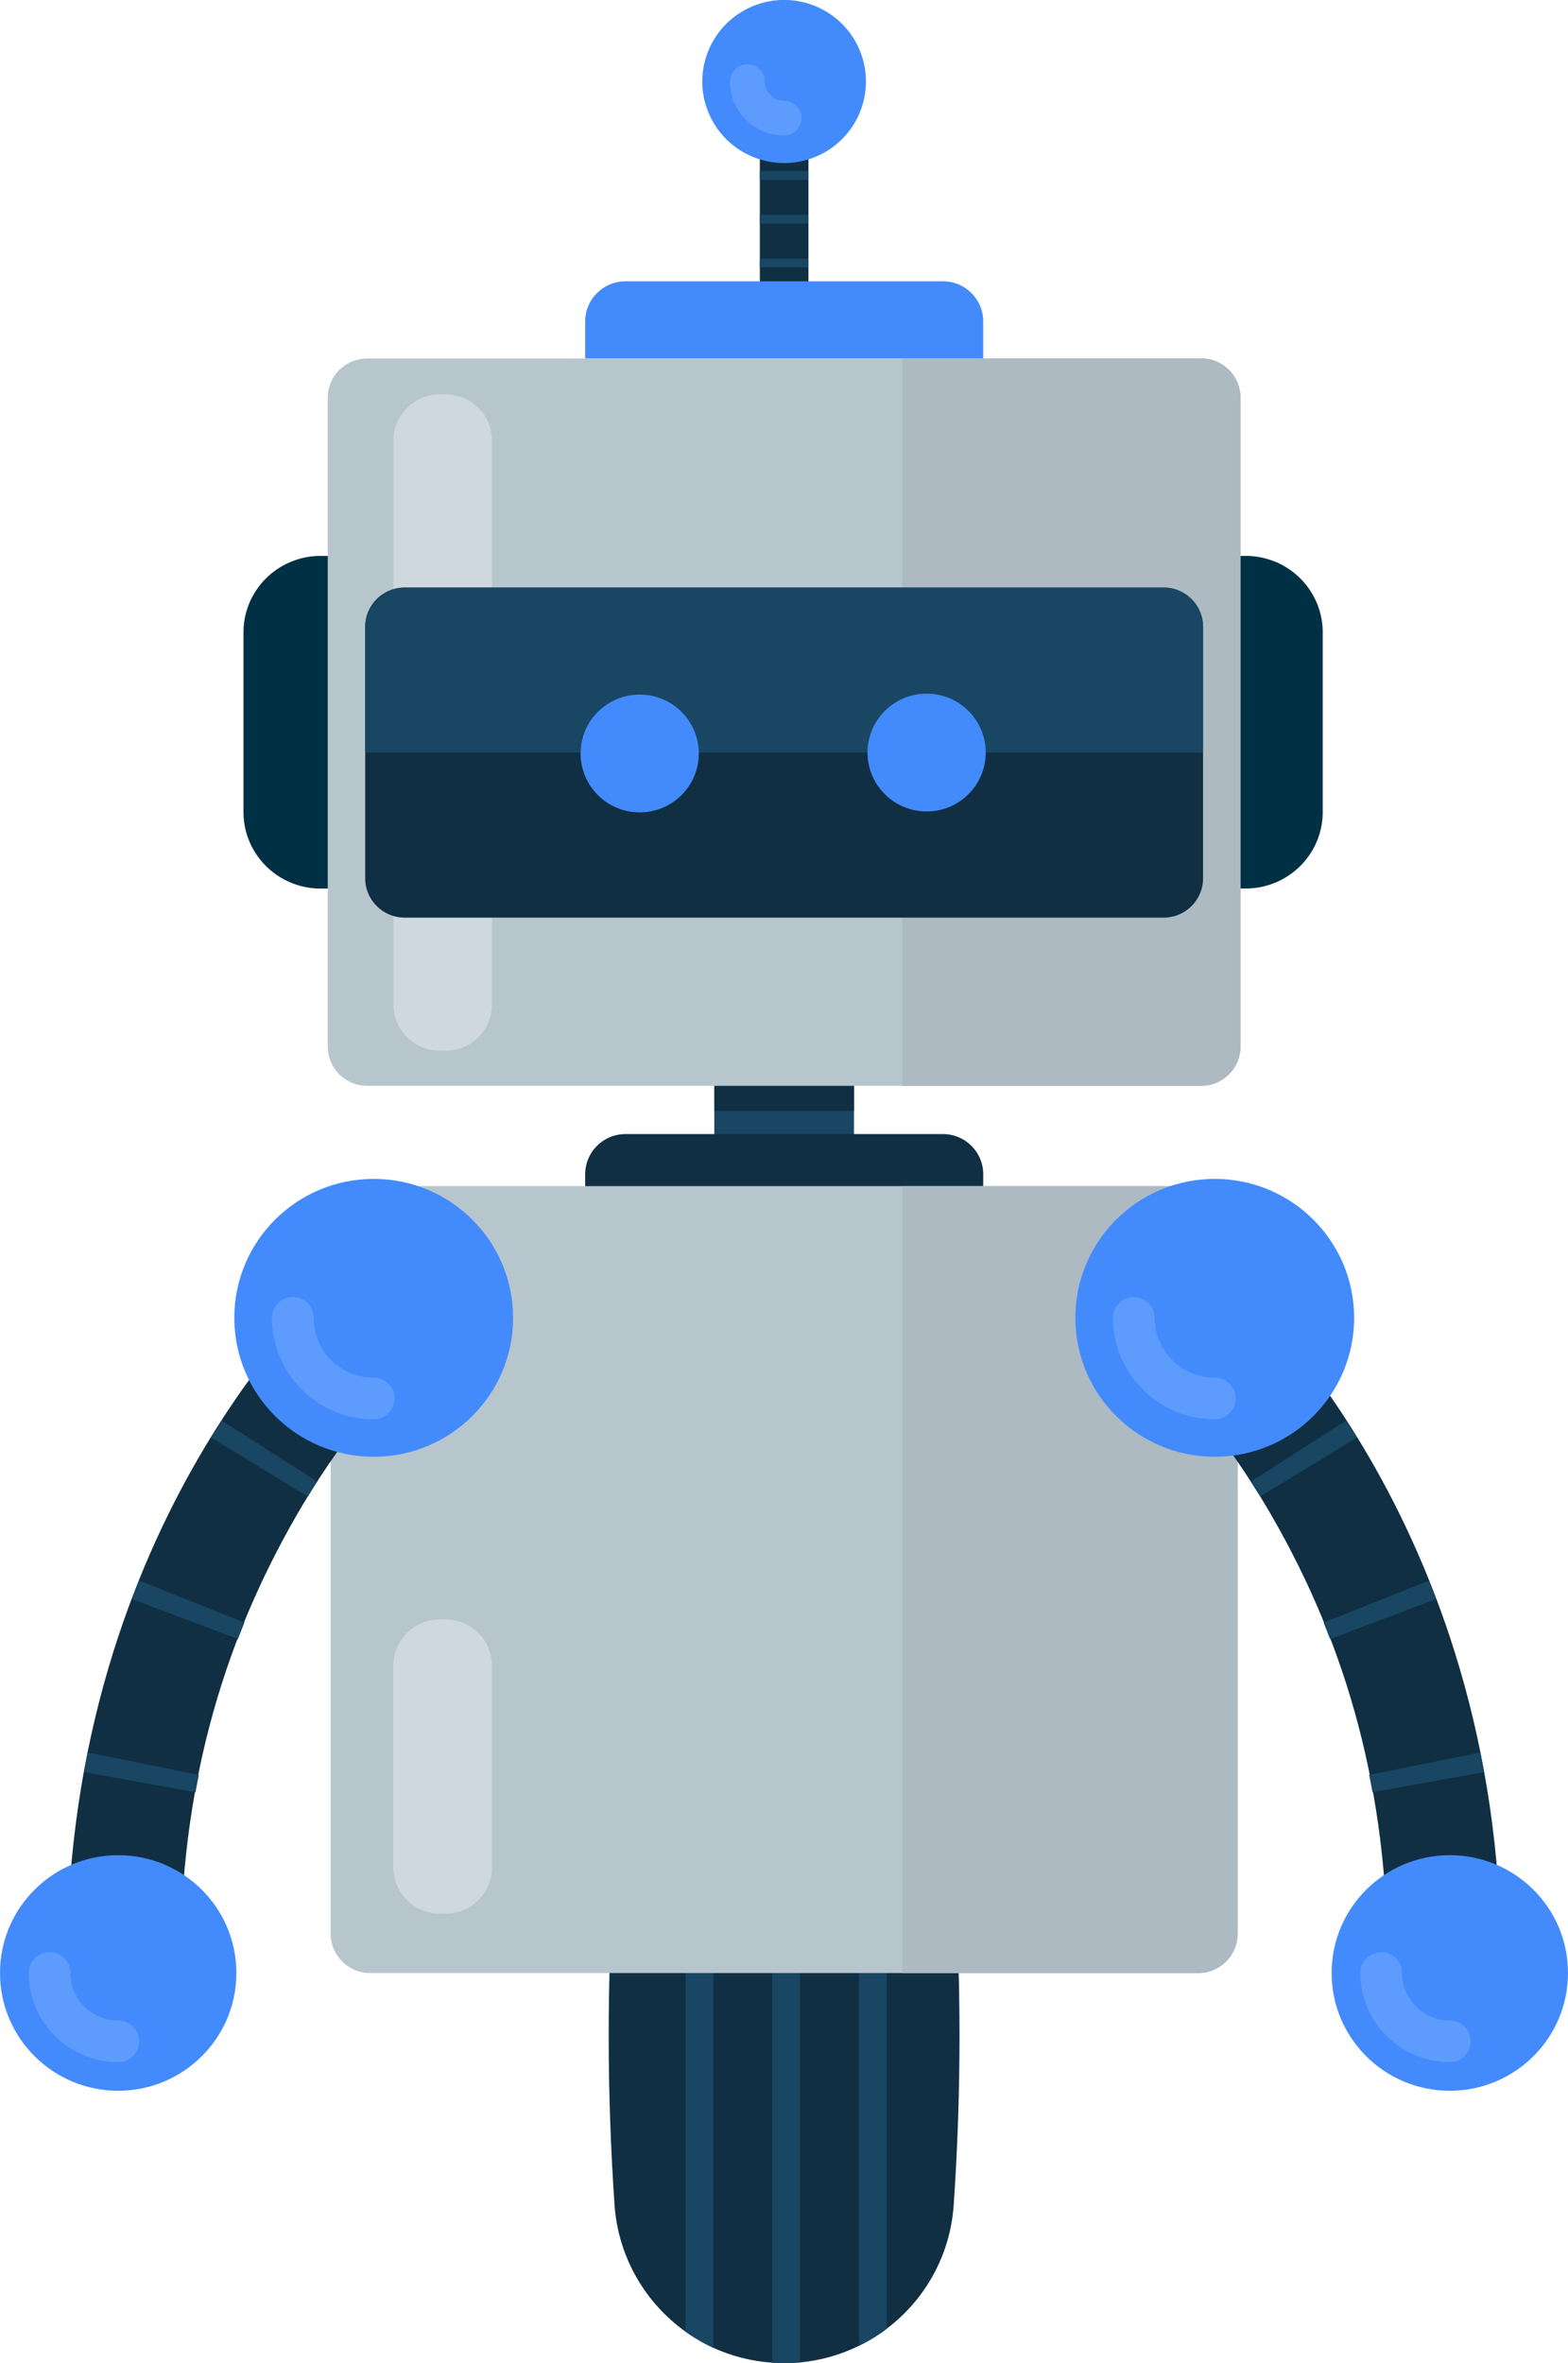<svg width="154" height="232" viewBox="0 0 154 232" fill="none" xmlns="http://www.w3.org/2000/svg">
<g clip-path="url(#clip0_747_2218)">
<path d="M79.4 11.816H74.627V33.414H79.4V11.816Z" fill="#102F42"/>
<path d="M80.071 15.405C84.175 13.723 86.133 9.043 84.444 4.954C82.755 0.865 78.058 -1.086 73.953 0.597C69.849 2.28 67.891 6.959 69.58 11.049C71.269 15.138 75.966 17.088 80.071 15.405Z" fill="#438BFD"/>
<path d="M61.421 27.618H92.613C94.791 27.618 96.567 29.38 96.567 31.557V35.196H57.474V31.557C57.474 29.387 59.243 27.618 61.428 27.618H61.421Z" fill="#438BFD"/>
<path d="M79.4 16.802H74.627V17.659H79.4V16.802Z" fill="#184663"/>
<path d="M79.4 21.095H74.627V21.952H79.4V21.095Z" fill="#184663"/>
<path d="M79.4 25.387H74.627V26.244H79.4V25.387Z" fill="#184663"/>
<path d="M94.238 199.818C94.238 205.001 94.074 210.579 93.665 216.504C93.316 221.47 90.81 225.81 87.089 228.619C86.242 229.266 85.327 229.83 84.358 230.3C82.582 231.17 80.629 231.735 78.574 231.932C78.062 231.973 77.536 232 77.01 232C76.614 232 76.225 231.987 75.843 231.953C73.794 231.817 71.848 231.306 70.066 230.497C69.103 230.055 68.188 229.524 67.334 228.912C63.394 226.102 60.718 221.62 60.356 216.457C59.994 211.205 59.782 205.647 59.782 199.818C59.782 194.641 59.953 189.063 60.363 183.138C60.964 174.417 68.243 167.642 77.01 167.642C81.408 167.642 85.423 169.342 88.413 172.138C91.397 174.927 93.364 178.811 93.665 183.185C94.026 188.437 94.238 193.995 94.238 199.818Z" fill="#102F42"/>
<path d="M70.066 190.301V230.497C69.103 230.055 68.188 229.524 67.335 228.912V190.301H70.066Z" fill="#184663"/>
<path d="M78.574 190.301V231.932C78.062 231.973 77.536 232 77.01 232C76.614 232 76.225 231.987 75.843 231.953V190.301H78.574Z" fill="#184663"/>
<path d="M87.089 185.817V228.619C86.242 229.265 85.327 229.83 84.357 230.299V185.817H87.089Z" fill="#184663"/>
<path d="M31.452 54.576C30.516 54.576 29.622 54.753 28.795 55.066C25.941 56.134 23.913 58.875 23.913 62.093V79.718C23.913 82.936 25.948 85.671 28.795 86.745C29.622 87.058 30.516 87.235 31.452 87.235H35.685V54.583H31.452V54.576Z" fill="#003044"/>
<path d="M125.028 55.066C124.201 54.753 123.307 54.576 122.371 54.576H118.138V87.228H122.371C123.307 87.228 124.201 87.051 125.028 86.739C127.882 85.671 129.91 82.929 129.91 79.712V62.086C129.91 58.869 127.875 56.134 125.028 55.059V55.066Z" fill="#003044"/>
<path d="M117.967 35.196H36.061C33.922 35.196 32.189 36.923 32.189 39.053V102.745C32.189 104.876 33.922 106.602 36.061 106.602H117.967C120.105 106.602 121.839 104.876 121.839 102.745V39.053C121.839 36.923 120.105 35.196 117.967 35.196Z" fill="#B7C5CD"/>
<path d="M83.873 106.609H70.155V120.575H83.873V106.609Z" fill="#184663"/>
<path d="M83.873 106.609H70.155V109.065H83.873V106.609Z" fill="#102F42"/>
<path d="M61.421 111.337H92.613C94.791 111.337 96.567 113.099 96.567 115.276V118.915H57.474V115.276C57.474 113.106 59.243 111.337 61.428 111.337H61.421Z" fill="#102F42"/>
<path d="M117.687 116.445H36.347C34.209 116.445 32.476 118.172 32.476 120.302V189.845C32.476 191.975 34.209 193.702 36.347 193.702H117.687C119.825 193.702 121.558 191.975 121.558 189.845V120.302C121.558 118.172 119.825 116.445 117.687 116.445Z" fill="#B7C5CD"/>
<path d="M43.77 38.713H43.189C40.678 38.713 38.642 40.741 38.642 43.243V98.623C38.642 101.125 40.678 103.153 43.189 103.153H43.77C46.281 103.153 48.317 101.125 48.317 98.623V43.243C48.317 40.741 46.281 38.713 43.77 38.713Z" fill="#CFD8DE"/>
<path d="M17.713 192.599H6.583C6.583 149.179 32.209 126.322 33.302 125.37L40.642 133.71L36.976 129.547L40.656 133.703C40.601 133.758 34.818 138.914 29.137 148.75C21.564 161.859 17.72 176.097 17.72 192.599H17.713Z" fill="#102F42"/>
<path d="M17.72 191.56L6.589 191.437C6.596 190.784 6.61 190.131 6.63 189.492L17.754 189.811C17.74 190.389 17.726 190.974 17.72 191.56ZM19.201 175.955L8.249 173.975C8.365 173.329 8.488 172.683 8.617 172.05L19.529 174.247C19.413 174.812 19.304 175.376 19.201 175.955ZM23.373 160.914L12.96 156.996C13.192 156.377 13.431 155.771 13.67 155.173L24.002 159.295C23.79 159.826 23.578 160.37 23.367 160.914H23.373ZM30.229 146.915L20.731 141.132C21.086 140.561 21.434 140.003 21.782 139.459L31.151 145.452C30.844 145.928 30.536 146.411 30.229 146.915Z" fill="#184663"/>
<path d="M11.608 205.259C18.019 205.259 23.216 200.082 23.216 193.695C23.216 187.308 18.019 182.131 11.608 182.131C5.197 182.131 0 187.308 0 193.695C0 200.082 5.197 205.259 11.608 205.259Z" fill="#438BFD"/>
<path d="M121.839 39.033V102.745C121.839 104.875 120.104 106.602 117.967 106.602H88.619V35.196H118.363C120.316 35.394 121.839 37.04 121.839 39.033Z" fill="#ADBAC2"/>
<path d="M121.552 126.153C121.436 126.044 121.333 125.948 121.238 125.86C121.326 125.955 121.436 126.057 121.552 126.166V189.845C121.552 191.974 119.824 193.702 117.687 193.702H88.619V116.452H117.687C119.824 116.452 121.552 118.173 121.552 120.309V126.153Z" fill="#ADBAC2"/>
<path d="M136.287 192.599H147.417C147.417 149.179 121.79 126.322 120.698 125.37L113.357 133.71L117.024 129.547L113.344 133.703C113.398 133.758 119.182 138.914 124.863 148.75C132.436 161.859 136.28 176.097 136.28 192.599H136.287Z" fill="#102F42"/>
<path d="M136.281 191.56L147.411 191.437C147.404 190.784 147.39 190.131 147.37 189.492L136.246 189.811C136.26 190.389 136.274 190.974 136.281 191.56ZM134.799 175.955L145.751 173.975C145.635 173.329 145.512 172.683 145.383 172.05L134.471 174.247C134.587 174.812 134.696 175.376 134.799 175.955ZM130.627 160.914L141.04 156.996C140.808 156.377 140.569 155.771 140.33 155.173L129.998 159.295C130.21 159.826 130.422 160.37 130.633 160.914H130.627ZM123.771 146.915L133.269 141.132C132.914 140.561 132.566 140.003 132.218 139.459L122.849 145.452C123.156 145.928 123.464 146.411 123.771 146.915Z" fill="#184663"/>
<path d="M11.608 202.45C6.76 202.45 2.82 198.525 2.82 193.695C2.82 192.566 3.735 191.654 4.869 191.654C6.002 191.654 6.917 192.566 6.917 193.695C6.917 196.273 9.02 198.368 11.608 198.368C12.742 198.368 13.657 199.28 13.657 200.409C13.657 201.538 12.742 202.45 11.608 202.45Z" fill="#5D9BFD"/>
<path d="M142.392 205.259C148.803 205.259 154 200.082 154 193.695C154 187.308 148.803 182.131 142.392 182.131C135.981 182.131 130.784 187.308 130.784 193.695C130.784 200.082 135.981 205.259 142.392 205.259Z" fill="#438BFD"/>
<path d="M142.392 202.45C137.543 202.45 133.604 198.525 133.604 193.695C133.604 192.566 134.519 191.654 135.652 191.654C136.786 191.654 137.701 192.566 137.701 193.695C137.701 196.273 139.804 198.368 142.392 198.368C143.525 198.368 144.44 199.28 144.44 200.409C144.44 201.538 143.525 202.45 142.392 202.45Z" fill="#5D9BFD"/>
<path d="M77.01 13.299C74.081 13.299 71.698 10.925 71.698 7.999C71.698 7.061 72.463 6.299 73.405 6.299C74.347 6.299 75.112 7.061 75.112 7.999C75.112 9.047 75.966 9.897 77.01 9.897C77.953 9.897 78.717 10.659 78.717 11.598C78.717 12.537 77.953 13.299 77.01 13.299Z" fill="#5D9BFD"/>
<path d="M43.189 158.988H43.763C46.276 158.988 48.317 161.022 48.317 163.526V183.335C48.317 185.838 46.276 187.872 43.763 187.872H43.189C40.676 187.872 38.635 185.838 38.635 183.335V163.526C38.635 161.022 40.676 158.988 43.189 158.988Z" fill="#CFD8DE"/>
<path d="M114.286 57.685H39.741C37.603 57.685 35.869 59.412 35.869 61.543V86.229C35.869 88.359 37.603 90.086 39.741 90.086H114.286C116.424 90.086 118.158 88.359 118.158 86.229V61.543C118.158 59.412 116.424 57.685 114.286 57.685Z" fill="#102F42"/>
<path d="M118.158 61.543C118.158 59.413 116.423 57.685 114.286 57.685H39.741C37.603 57.685 35.869 59.413 35.869 61.543V73.882H118.158V61.543Z" fill="#184663"/>
<path d="M62.828 79.753C66.033 79.753 68.632 77.164 68.632 73.971C68.632 70.777 66.033 68.189 62.828 68.189C59.622 68.189 57.023 70.777 57.023 73.971C57.023 77.164 59.622 79.753 62.828 79.753Z" fill="#438BFD"/>
<path d="M91.008 79.664C94.214 79.664 96.812 77.075 96.812 73.882C96.812 70.688 94.214 68.1 91.008 68.1C87.803 68.1 85.204 70.688 85.204 73.882C85.204 77.075 87.803 79.664 91.008 79.664Z" fill="#438BFD"/>
<path d="M36.703 143.016C44.264 143.016 50.393 136.91 50.393 129.377C50.393 121.845 44.264 115.738 36.703 115.738C29.141 115.738 23.012 121.845 23.012 129.377C23.012 136.91 29.141 143.016 36.703 143.016Z" fill="#438BFD"/>
<path d="M36.702 139.336C31.192 139.336 26.706 134.866 26.706 129.377C26.706 128.247 27.621 127.336 28.754 127.336C29.888 127.336 30.803 128.247 30.803 129.377C30.803 132.621 33.452 135.254 36.702 135.254C37.836 135.254 38.751 136.166 38.751 137.295C38.751 138.424 37.836 139.336 36.702 139.336Z" fill="#5D9BFD"/>
<path d="M119.305 143.016C126.866 143.016 132.996 136.91 132.996 129.377C132.996 121.845 126.866 115.738 119.305 115.738C111.744 115.738 105.614 121.845 105.614 129.377C105.614 136.91 111.744 143.016 119.305 143.016Z" fill="#438BFD"/>
<path d="M119.305 139.336C113.795 139.336 109.309 134.866 109.309 129.377C109.309 128.247 110.224 127.336 111.357 127.336C112.491 127.336 113.406 128.247 113.406 129.377C113.406 132.621 116.055 135.254 119.305 135.254C120.439 135.254 121.354 136.166 121.354 137.295C121.354 138.424 120.439 139.336 119.305 139.336Z" fill="#5D9BFD"/>
</g>
<defs>
<clipPath id="clip0_747_2218">
<rect width="154" height="232" fill="white"/>
</clipPath>
</defs>
</svg>
    